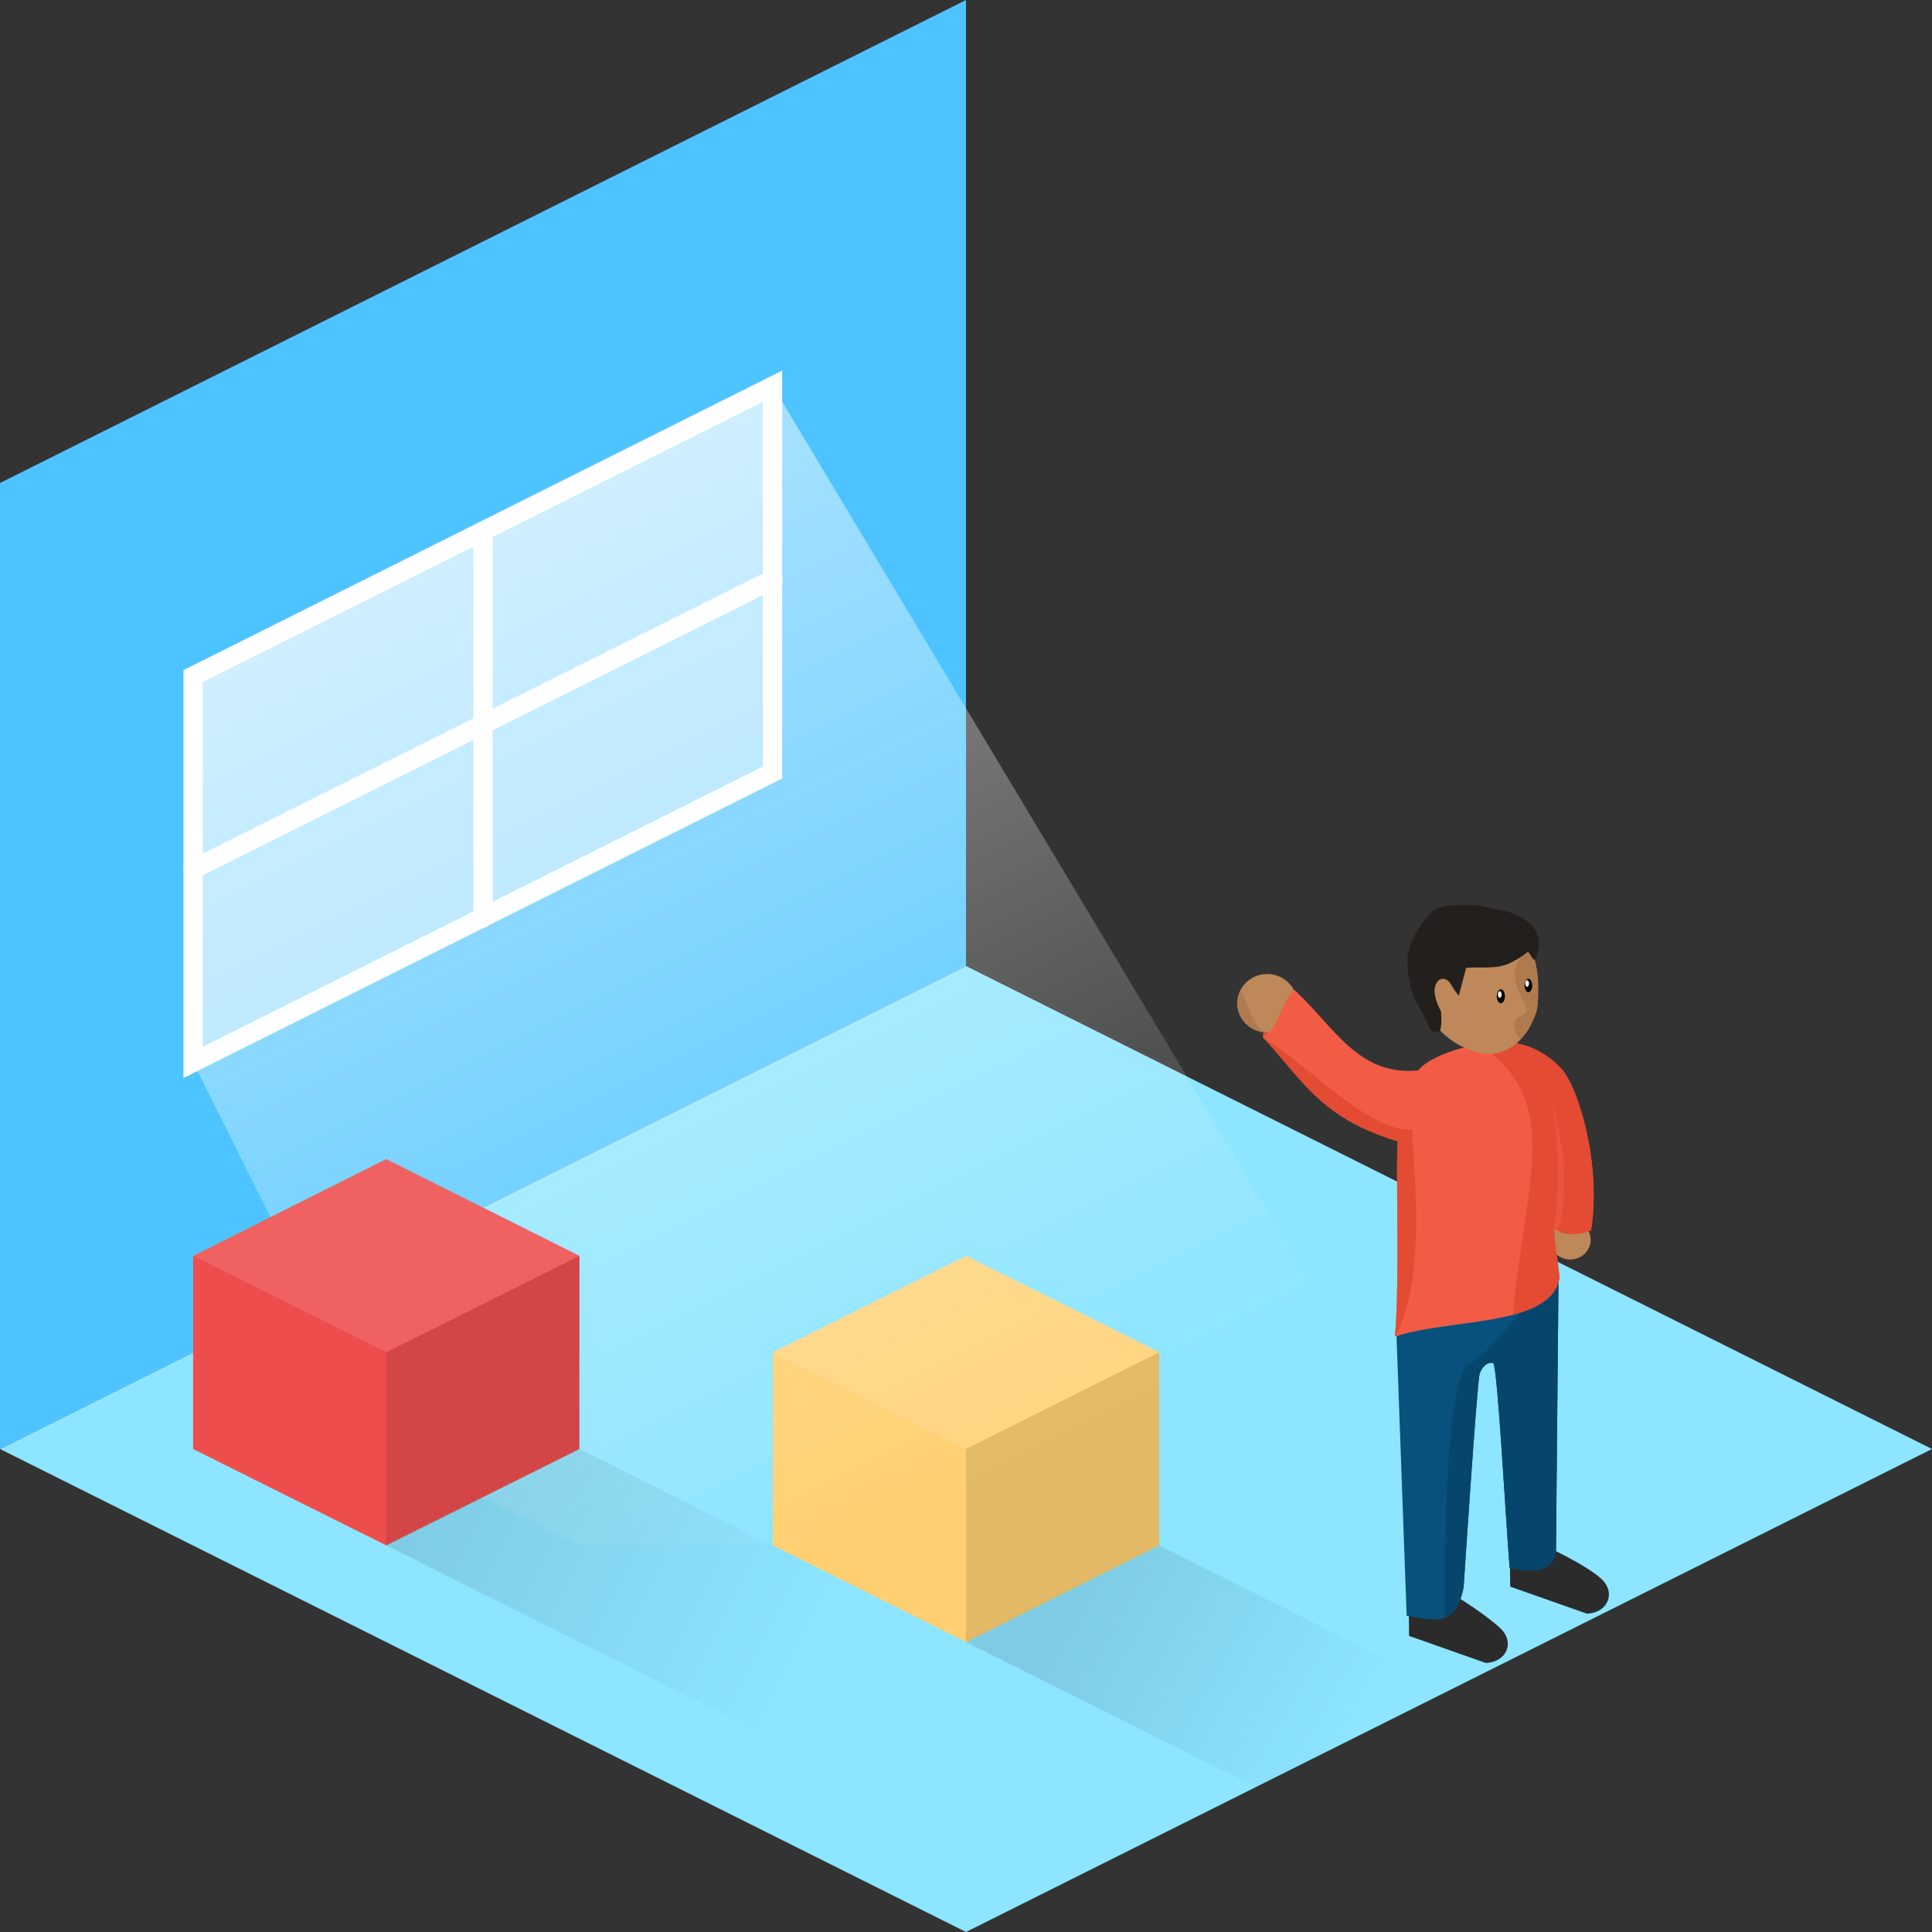 <?xml version="1.0" encoding="UTF-8" standalone="no"?>
<!-- Created with Inkscape (http://www.inkscape.org/) -->

<svg
   xmlns:dc="http://purl.org/dc/elements/1.1/"
   xmlns:cc="http://creativecommons.org/ns#"
   xmlns:rdf="http://www.w3.org/1999/02/22-rdf-syntax-ns#"
   xmlns:svg="http://www.w3.org/2000/svg"
   xmlns="http://www.w3.org/2000/svg"
   xmlns:xlink="http://www.w3.org/1999/xlink"
   xmlns:sodipodi="http://sodipodi.sourceforge.net/DTD/sodipodi-0.dtd"
   xmlns:inkscape="http://www.inkscape.org/namespaces/inkscape"
   width="20"
   height="20"
   viewBox="0 0 5.292 5.292"
   version="1.1"
   id="svg8"
   inkscape:version="0.92.4 (5da689c313, 2019-01-14)"
   sodipodi:docname="banner1.svg"
   inkscape:export-filename="D:\Workspace\Polytech\CODEV\playroom-icon\banner1-1024.png"
   inkscape:export-xdpi="4915.2002"
   inkscape:export-ydpi="4915.2002">
  <rect x="0" y="0" width="5.292" height="5.292" fill="#333333" stroke="none"/>
  <defs
     id="defs2">
    <linearGradient
       inkscape:collect="always"
       id="linearGradient904">
      <stop
         style="stop-color:#000000;stop-opacity:0.11"
         offset="0"
         id="stop900" />
      <stop
         style="stop-color:#000000;stop-opacity:0;"
         offset="1"
         id="stop902" />
    </linearGradient>
    <inkscape:perspective
       sodipodi:type="inkscape:persp3d"
       inkscape:vp_x="0 : 2.6458334 : 1"
       inkscape:vp_y="0 : 1000 : 0"
       inkscape:vp_z="5.2916665 : 2.6458334 : 1"
       inkscape:persp3d-origin="2.6458332 : 1.7638889 : 1"
       id="perspective851" />
    <linearGradient
       inkscape:collect="always"
       id="linearGradient848">
      <stop
         style="stop-color:#ffffff;stop-opacity:0.51"
         offset="0"
         id="stop844" />
      <stop
         style="stop-color:#ffffff;stop-opacity:0"
         offset="1"
         id="stop846" />
    </linearGradient>
    <linearGradient
       inkscape:collect="always"
       xlink:href="#linearGradient848"
       id="linearGradient850"
       x1="1.058"
       y1="1.587"
       x2="2.381"
       y2="4.233"
       gradientUnits="userSpaceOnUse" />
    <linearGradient
       inkscape:collect="always"
       xlink:href="#linearGradient904"
       id="linearGradient906"
       x1="1.058"
       y1="4.233"
       x2="2.117"
       y2="4.762"
       gradientUnits="userSpaceOnUse" />
    <linearGradient
       inkscape:collect="always"
       xlink:href="#linearGradient904"
       id="linearGradient916"
       gradientUnits="userSpaceOnUse"
       x1="1.375"
       y1="4.07"
       x2="2.117"
       y2="4.498"
       gradientTransform="translate(1.587,0.265)" />
  </defs>
  <sodipodi:namedview
     id="base"
     pagecolor="#ffffff"
     bordercolor="#666666"
     borderopacity="1.0"
     inkscape:pageopacity="0.0"
     inkscape:pageshadow="2"
     inkscape:zoom="64"
     inkscape:cx="11.883148"
     inkscape:cy="7.5112067"
     inkscape:document-units="mm"
     inkscape:current-layer="layer8"
     showgrid="true"
     inkscape:snap-bbox="true"
     inkscape:bbox-paths="true"
     inkscape:bbox-nodes="true"
     inkscape:snap-bbox-edge-midpoints="true"
     inkscape:snap-bbox-midpoints="true"
     inkscape:object-paths="true"
     inkscape:snap-intersection-paths="true"
     inkscape:snap-smooth-nodes="true"
     inkscape:snap-midpoints="true"
     inkscape:snap-object-midpoints="true"
     inkscape:snap-center="true"
     inkscape:snap-text-baseline="true"
     units="px"
     inkscape:window-width="1920"
     inkscape:window-height="1001"
     inkscape:window-x="-9"
     inkscape:window-y="-9"
     inkscape:window-maximized="1"
     inkscape:snap-global="false">
    <inkscape:grid
       type="xygrid"
       id="grid3713" />
  </sodipodi:namedview>
  <g
     inkscape:label="Room"
     inkscape:groupmode="layer"
     id="layer1"
     transform="translate(0,-291.708)"
     style="display:inline"
     sodipodi:insensitive="true">
    <path
       style="fill:#4dc4ff;fill-opacity:1;stroke:none;stroke-width:0.265px;stroke-linecap:butt;stroke-linejoin:miter;stroke-opacity:1"
       d="m 0,293.031 2.646,-1.323 v 2.646 L 0,295.677 Z"
       id="path816"
       inkscape:connector-curvature="0" />
    <path
       style="fill:#8de5ff;fill-opacity:1;stroke:none;stroke-width:0.265px;stroke-linecap:butt;stroke-linejoin:miter;stroke-opacity:1"
       d="m 0,295.677 2.646,1.323 2.646,-1.323 -2.646,-1.323 z"
       id="path820"
       inkscape:connector-curvature="0" />
  </g>
  <g
     inkscape:groupmode="layer"
     id="layer4"
     inkscape:label="Window Glass"
     sodipodi:insensitive="true"
     style="display:inline">
    <path
       style="fill:#ffffff;fill-opacity:0.442;stroke:none;stroke-width:0.265px;stroke-linecap:butt;stroke-linejoin:miter;stroke-opacity:1"
       d="m 0.529,1.852 1.587,-0.794 v 1.058 l -1.587,0.794 z"
       id="path831"
       inkscape:connector-curvature="0" />
  </g>
  <g
     inkscape:groupmode="layer"
     id="layer2"
     inkscape:label="Window Frame"
     sodipodi:insensitive="true">
    <path
       style="fill:none;stroke:#ffffff;stroke-width:0.053;stroke-linecap:butt;stroke-linejoin:miter;stroke-miterlimit:4;stroke-dasharray:none;stroke-opacity:1"
       d="m 0.529,1.852 1.587,-0.794 v 1.058 l -1.587,0.794 z"
       id="path823"
       inkscape:connector-curvature="0"
       sodipodi:nodetypes="ccccc" />
    <path
       style="fill:none;stroke:#ffffff;stroke-width:0.053;stroke-linecap:round;stroke-linejoin:round;stroke-miterlimit:4;stroke-dasharray:none;stroke-opacity:1"
       d="M 0.529,2.381 2.117,1.587"
       id="path826"
       inkscape:connector-curvature="0" />
    <path
       style="fill:none;stroke:#ffffff;stroke-width:0.053;stroke-linecap:round;stroke-linejoin:round;stroke-miterlimit:4;stroke-dasharray:none;stroke-opacity:1"
       d="M 1.323,1.455 V 2.514"
       id="path828"
       inkscape:connector-curvature="0"
       sodipodi:nodetypes="cc" />
  </g>
  <g
     inkscape:groupmode="layer"
     id="layer8"
     inkscape:label="Little Guy">
    <ellipse
       ry="0.054"
       rx="0.056"
       cy="3.396"
       cx="4.301"
       id="ellipse940"
       style="opacity:1;fill:#be885a;fill-opacity:1;stroke:none;stroke-width:0.008;stroke-linecap:round;stroke-linejoin:round;stroke-miterlimit:4;stroke-dasharray:none;stroke-opacity:1" />
    <path
       style="fill:#e34b33;fill-opacity:1;stroke:none;stroke-width:0.265px;stroke-linecap:butt;stroke-linejoin:miter;stroke-opacity:1"
       d="m 3.459,2.84 c 6.087e-4,-0.015 0.008,-0.032 0.022,-0.041 l 0.027,0.029 z"
       id="path972"
       inkscape:connector-curvature="0"
       sodipodi:nodetypes="cccc" />
    <path
       style="opacity:1;fill:#be885a;fill-opacity:1;stroke:none;stroke-width:0.012;stroke-linecap:round;stroke-linejoin:round;stroke-miterlimit:4;stroke-dasharray:none;stroke-opacity:1"
       d="m 3.553,2.748 a 0.082,0.08 0 0 1 -0.082,0.08 0.082,0.08 0 0 1 -0.082,-0.08 0.082,0.08 0 0 1 0.082,-0.08 0.082,0.08 0 0 1 0.082,0.08 z"
       id="path938" />
    <path
       style="fill:#2b2b2b;fill-opacity:1;stroke:none;stroke-width:0.265px;stroke-linecap:butt;stroke-linejoin:miter;stroke-opacity:1"
       d="m 3.859,4.42 6.07e-4,0.061 0.21,0.074 c 0.058,-0.002 0.079,-0.057 0.042,-0.093 C 4.075,4.426 3.993,4.375 3.993,4.375 Z"
       id="path962"
       inkscape:connector-curvature="0"
       sodipodi:nodetypes="ccczcc" />
    <path
       sodipodi:nodetypes="ccczcc"
       inkscape:connector-curvature="0"
       id="path964"
       d="m 4.136,4.285 6.07e-4,0.061 0.21,0.074 c 0.058,-0.002 0.079,-0.057 0.042,-0.093 -0.037,-0.036 -0.133,-0.081 -0.133,-0.081 z"
       style="fill:#2b2b2b;fill-opacity:1;stroke:none;stroke-width:0.265px;stroke-linecap:butt;stroke-linejoin:miter;stroke-opacity:1" />
    <path
       style="fill:#08517c;fill-opacity:1;stroke:none;stroke-width:0.265px;stroke-linecap:butt;stroke-linejoin:miter;stroke-opacity:1"
       d="m 3.825,3.653 0.028,0.773 c 0.062,0.007 0.132,0.041 0.156,-0.077 0,0 0.037,-0.566 0.044,-0.586 0.011,-0.032 0.035,-0.033 0.038,-0.028 0.012,0.033 0.03,0.373 0.044,0.56 0.057,0.011 0.109,0.016 0.127,-0.038 l 0.007,-0.762 z"
       id="path932"
       inkscape:connector-curvature="0"
       sodipodi:nodetypes="cccsscccc" />
    <path
       sodipodi:nodetypes="zccsscccz"
       inkscape:connector-curvature="0"
       id="path966"
       d="m 4.025,3.735 c -0.078,0.042 -0.067,0.696 -0.067,0.696 0.034,-0.014 0.041,-0.045 0.051,-0.082 0,0 0.037,-0.566 0.044,-0.586 0.011,-0.032 0.035,-0.033 0.038,-0.028 0.012,0.033 0.03,0.373 0.044,0.56 0.057,0.011 0.109,0.016 0.127,-0.038 l 0.007,-0.762 c -0.109,0.079 -0.166,0.198 -0.244,0.24 z"
       style="fill:#07466c;fill-opacity:1;stroke:none;stroke-width:0.265px;stroke-linecap:butt;stroke-linejoin:miter;stroke-opacity:1" />
    <path
       style="fill:#f25c44;fill-opacity:1;stroke:none;stroke-width:0.265px;stroke-linecap:butt;stroke-linejoin:miter;stroke-opacity:1"
       d="m 3.458,2.84 c 0.104,0.11 0.158,0.224 0.371,0.286 -0.007,0.048 0.006,0.378 -0.008,0.535 0.153,-0.051 0.427,-0.025 0.451,-0.161 -0.018,-0.034 -0.016,-0.09 -0.015,-0.134 0.028,0.018 0.062,0.019 0.101,0.004 C 4.387,3.189 4.323,2.978 4.275,2.926 4.217,2.864 4.139,2.841 4.049,2.86 3.912,2.888 3.885,2.932 3.885,2.932 3.72,2.948 3.655,2.813 3.545,2.711 3.501,2.76 3.502,2.824 3.458,2.84 Z"
       id="path930"
       inkscape:connector-curvature="0"
       sodipodi:nodetypes="ccccccssccc" />
    <path
       sodipodi:nodetypes="ccccscc"
       inkscape:connector-curvature="0"
       id="path958"
       d="m 4.143,3.601 c 0.068,-0.018 0.119,-0.046 0.129,-0.101 -0.003,-0.042 -0.014,-0.091 -0.015,-0.134 0.028,0.018 0.062,0.019 0.101,0.004 0.029,-0.181 -0.034,-0.393 -0.082,-0.444 -0.059,-0.062 -0.137,-0.085 -0.226,-0.067 0.233,0.159 0.129,0.362 0.094,0.742 z"
       style="fill:#e34b33;fill-opacity:1;stroke:none;stroke-width:0.265px;stroke-linecap:butt;stroke-linejoin:miter;stroke-opacity:1" />
    <path
       sodipodi:nodetypes="ccccc"
       inkscape:connector-curvature="0"
       id="path968"
       d="m 3.461,2.843 c 0.104,0.11 0.155,0.221 0.368,0.283 -0.007,0.048 0.006,0.378 -0.008,0.535 0.096,-0.167 0.042,-0.526 0.048,-0.566 C 3.747,3.098 3.597,2.929 3.461,2.843 Z"
       style="fill:#e34b33;fill-opacity:1;stroke:none;stroke-width:0.265px;stroke-linecap:butt;stroke-linejoin:miter;stroke-opacity:1" />
    <path
       style="opacity:1;fill:#be885a;fill-opacity:1;stroke:none;stroke-width:0.026;stroke-linecap:round;stroke-linejoin:round;stroke-miterlimit:4;stroke-dasharray:none;stroke-opacity:1"
       d="m 4.213,2.732 c -0.002,0.034 -0.003,0.039 -0.018,0.071 -0.032,0.067 -0.087,0.087 -0.124,0.084 -0.053,-0.004 -0.166,-0.057 -0.166,-0.163 0,-0.107 0.071,-0.193 0.158,-0.193 0.087,0 0.157,0.041 0.15,0.201 z"
       id="ellipse942"
       inkscape:connector-curvature="0"
       sodipodi:nodetypes="ssssss" />
    <path
       sodipodi:nodetypes="cscssccssc"
       inkscape:connector-curvature="0"
       id="path956"
       d="m 4.213,2.732 c -0.002,0.034 -0.003,0.039 -0.018,0.071 -0.013,0.028 -0.017,0.027 -0.031,0.043 -0.014,-0.013 -0.022,-0.042 -0.012,-0.054 0.009,-0.011 0.038,-0.016 0.029,-0.033 -0.029,-0.055 -0.048,-0.096 -0.014,-0.138 0.013,-0.009 0.014,-0.005 0.022,-0.014 0.026,-0.02 -0.006,-0.054 0.015,0.025 0.007,0.027 0.01,0.06 0.008,0.1 z"
       style="opacity:1;fill:#af7b4e;fill-opacity:1;stroke:none;stroke-width:0.026;stroke-linecap:round;stroke-linejoin:round;stroke-miterlimit:4;stroke-dasharray:none;stroke-opacity:1" />
    <path
       style="fill:#231f1d;fill-opacity:1;stroke:none;stroke-width:0.265px;stroke-linecap:butt;stroke-linejoin:miter;stroke-opacity:1"
       d="m 4.111,2.646 c 0.032,-0.005 0.075,-0.039 0.075,-0.039 l 0.014,0.021 c 0,0 0.008,0.007 0.013,-0.023 0.006,-0.03 0.002,-0.059 -0.035,-0.085 -0.037,-0.026 -0.07,-0.027 -0.097,-0.033 -0.027,-0.006 -0.035,-0.009 -0.062,-0.008 -0.027,6.44e-4 -0.073,-0.002 -0.096,0.018 -0.023,0.02 -0.055,0.069 -0.064,0.106 -0.009,0.037 -0.002,0.071 0.006,0.104 0.008,0.033 0.027,0.056 0.042,0.091 0.015,0.035 0.014,0.024 0.03,0.029 0.016,0.005 0.01,-0.057 0.01,-0.057 0,0 -0.021,-0.036 -0.017,-0.064 0.005,-0.028 0.03,-0.034 0.044,-0.01 0.014,0.024 0.022,0.031 0.022,0.031 l 0.02,-0.076 c 0.031,-0.002 0.061,9.519e-4 0.093,-0.004 z"
       id="path944"
       inkscape:connector-curvature="0"
       sodipodi:nodetypes="ccczzzzzzzzzczzcczc" />
    <path
       style="opacity:1;fill:#000000;fill-opacity:1;stroke:none;stroke-width:0.053;stroke-linecap:round;stroke-linejoin:round;stroke-miterlimit:4;stroke-dasharray:none;stroke-opacity:1"
       d="M 4.197,2.699 A 0.011,0.019 0 0 1 4.186,2.718 0.011,0.019 0 0 1 4.176,2.699 0.011,0.019 0 0 1 4.186,2.681 0.011,0.019 0 0 1 4.197,2.699 Z"
       id="path946"
       inkscape:connector-curvature="0" />
    <path
       inkscape:connector-curvature="0"
       id="path949"
       d="m 4.122,2.729 a 0.011,0.019 0 0 1 -0.011,0.019 0.011,0.019 0 0 1 -0.011,-0.019 0.011,0.019 0 0 1 0.011,-0.019 0.011,0.019 0 0 1 0.011,0.019 z"
       style="opacity:1;fill:#000000;fill-opacity:1;stroke:none;stroke-width:0.053;stroke-linecap:round;stroke-linejoin:round;stroke-miterlimit:4;stroke-dasharray:none;stroke-opacity:1" />
    <path
       style="opacity:1;fill:#ffffff;fill-opacity:1;stroke:none;stroke-width:0.026;stroke-linecap:round;stroke-linejoin:round;stroke-miterlimit:4;stroke-dasharray:none;stroke-opacity:1"
       d="m 4.113,2.724 a 0.005,0.009 0 0 1 -0.005,0.009 0.005,0.009 0 0 1 -0.005,-0.009 0.005,0.009 0 0 1 0.005,-0.009 0.005,0.009 0 0 1 0.005,0.009 z"
       id="path951"
       inkscape:connector-curvature="0" />
    <path
       inkscape:connector-curvature="0"
       id="path953"
       d="m 4.188,2.694 a 0.005,0.009 0 0 1 -0.005,0.009 0.005,0.009 0 0 1 -0.005,-0.009 0.005,0.009 0 0 1 0.005,-0.009 0.005,0.009 0 0 1 0.005,0.009 z"
       style="opacity:1;fill:#ffffff;fill-opacity:1;stroke:none;stroke-width:0.025;stroke-linecap:round;stroke-linejoin:round;stroke-miterlimit:4;stroke-dasharray:none;stroke-opacity:1" />
    <path
       style="fill:#eb553d;fill-opacity:1;stroke:none;stroke-width:0.265px;stroke-linecap:butt;stroke-linejoin:miter;stroke-opacity:1"
       d="m 4.256,3.366 c 0.023,0.013 0.026,-0.07 0.029,-0.127 0.003,-0.057 -0.022,-0.188 -0.035,-0.22 0.023,0.117 0.022,0.235 0.006,0.347 z"
       id="path960"
       inkscape:connector-curvature="0"
       sodipodi:nodetypes="czccc" />
    <path
       id="path975"
       d="m 3.471,2.828 c -0.045,-10e-8 -0.082,-0.036 -0.082,-0.08 0.012,-0.097 0.028,0.07 0.082,0.08 z"
       style="opacity:1;fill:#af7b4e;fill-opacity:1;stroke:none;stroke-width:0.012;stroke-linecap:round;stroke-linejoin:round;stroke-miterlimit:4;stroke-dasharray:none;stroke-opacity:1"
       inkscape:connector-curvature="0"
       sodipodi:nodetypes="ccc" />
  </g>
  <g
     inkscape:groupmode="layer"
     id="layer6"
     inkscape:label="Yellow Cubes"
     sodipodi:insensitive="true"
     style="display:inline">
    <path
       inkscape:connector-curvature="0"
       id="path908"
       d="M 2.117,4.233 V 3.704 L 2.646,3.44 3.175,3.704 V 4.233 L 2.646,4.498 Z"
       style="fill:#ffd071;fill-opacity:1;stroke:none;stroke-width:0.265px;stroke-linecap:butt;stroke-linejoin:miter;stroke-opacity:1" />
    <path
       sodipodi:nodetypes="ccccc"
       inkscape:connector-curvature="0"
       id="path910"
       d="M 2.646,3.44 2.117,3.704 2.646,3.969 3.175,3.704 Z"
       style="display:inline;fill:#ffffff;fill-opacity:0.11;stroke:none;stroke-width:0.265px;stroke-linecap:butt;stroke-linejoin:miter;stroke-opacity:1" />
    <path
       sodipodi:nodetypes="ccccc"
       inkscape:connector-curvature="0"
       id="path912"
       d="M 2.646,3.969 3.175,3.704 V 4.233 L 2.646,4.498 Z"
       style="display:inline;fill:#000000;fill-opacity:0.112;stroke:none;stroke-width:0.265px;stroke-linecap:butt;stroke-linejoin:miter;stroke-opacity:1" />
    <path
       sodipodi:nodetypes="ccccc"
       inkscape:connector-curvature="0"
       id="path914"
       d="M 3.175,4.233 3.969,4.63 3.44,4.895 2.646,4.498 Z"
       style="fill:url(#linearGradient916);fill-opacity:1;stroke:none;stroke-width:0.265px;stroke-linecap:butt;stroke-linejoin:miter;stroke-opacity:1" />
  </g>
  <g
     inkscape:groupmode="layer"
     id="layer5"
     inkscape:label="Light Density"
     sodipodi:insensitive="true"
     style="display:inline">
    <path
       style="fill:url(#linearGradient850);fill-opacity:1;stroke:none;stroke-width:0.265px;stroke-linecap:butt;stroke-linejoin:miter;stroke-opacity:1"
       d="M 1.058,3.969 0.529,2.91 V 1.852 L 2.117,1.058 3.704,3.704 2.646,4.233 H 1.587 Z"
       id="path834"
       inkscape:connector-curvature="0"
       sodipodi:nodetypes="cccccccc" />
  </g>
  <g
     inkscape:groupmode="layer"
     id="layer3"
     inkscape:label="Red Cubes"
     sodipodi:insensitive="true"
     style="display:inline">
    <path
       style="fill:#ee4d4d;fill-opacity:1;stroke:none;stroke-width:0.265px;stroke-linecap:butt;stroke-linejoin:miter;stroke-opacity:1"
       d="M 0.529,3.969 V 3.44 L 1.058,3.175 1.587,3.44 V 3.969 L 1.058,4.233 Z"
       id="path868"
       inkscape:connector-curvature="0" />
    <path
       style="display:inline;fill:#ffffff;fill-opacity:0.11;stroke:none;stroke-width:0.265px;stroke-linecap:butt;stroke-linejoin:miter;stroke-opacity:1"
       d="M 1.058,3.175 0.529,3.44 1.058,3.704 1.587,3.44 Z"
       id="path4599"
       inkscape:connector-curvature="0"
       sodipodi:nodetypes="ccccc" />
    <path
       style="display:inline;fill:#000000;fill-opacity:0.112;stroke:none;stroke-width:0.265px;stroke-linecap:butt;stroke-linejoin:miter;stroke-opacity:1"
       d="M 1.058,3.704 1.587,3.44 V 3.969 L 1.058,4.233 Z"
       id="path4596"
       inkscape:connector-curvature="0"
       sodipodi:nodetypes="ccccc" />
    <path
       style="fill:url(#linearGradient906);fill-opacity:1;stroke:none;stroke-width:0.265px;stroke-linecap:butt;stroke-linejoin:miter;stroke-opacity:1"
       d="M 1.587,3.969 2.646,4.498 2.117,4.763 1.058,4.233 Z"
       id="path882"
       inkscape:connector-curvature="0"
       sodipodi:nodetypes="ccccc" />
  </g>
</svg>
